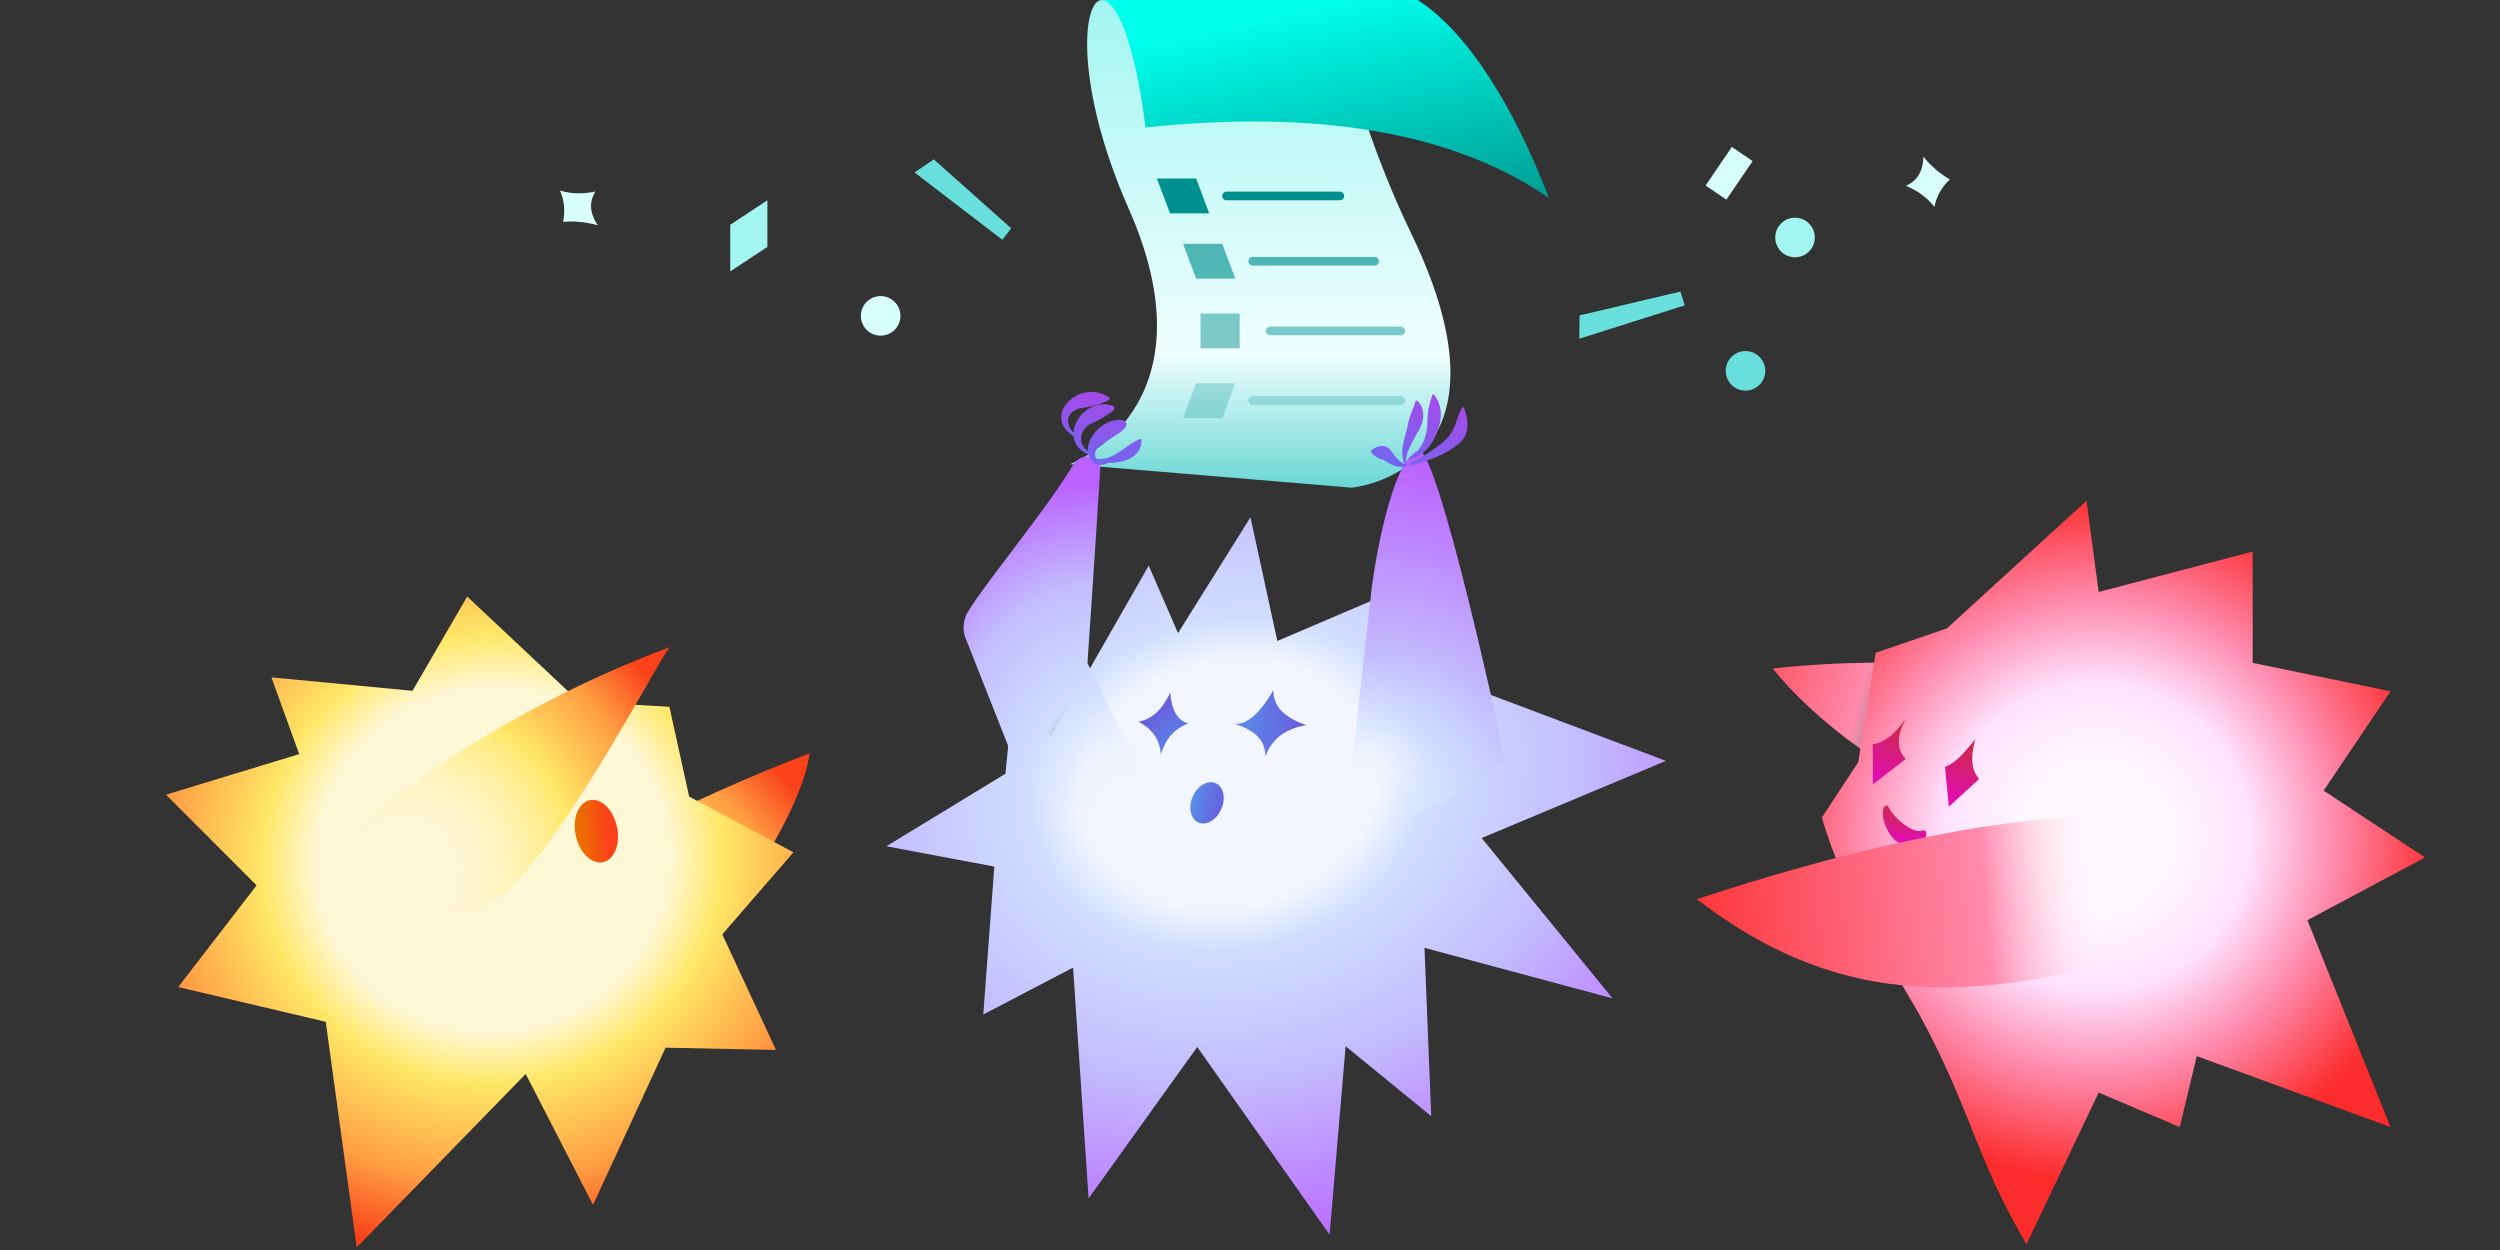 <svg width="300" height="150" viewBox="0 0 300 150" fill="none" xmlns="http://www.w3.org/2000/svg">
    <rect x="0" y="0" width="300" height="150" fill="#333333" stroke="none"/>
    <path fill-rule="evenodd" clip-rule="evenodd" d="M97.171 90.395C85.472 94.869 73.969 100.422 62.308 107.577C60.24 108.845 72.871 128.061 77.401 122.571C90.396 106.826 96.193 96.721 97.171 90.395Z" fill="url(#paint0_radial_7083_87679)"/>
    <path fill-rule="evenodd" clip-rule="evenodd" d="M56.062 71.584L49.5 82.898L32.572 81.283L35.903 90.494L19.917 95.359L30.79 106.245L21.386 118.447L39.09 122.615L42.806 149.686L63.084 128.874L71.163 144.584L79.868 125.72L93.115 125.994L86.676 112.121L95.211 102.277L82.698 95.591L80.328 84.81L69.502 84.206L56.062 71.584Z" fill="url(#paint1_radial_7083_87679)"/>
    <path fill-rule="evenodd" clip-rule="evenodd" d="M43.476 98.753C43.476 98.753 57.779 86.079 80.476 77.611C80.07 77.175 69.947 97.243 62.019 105.793C52.539 116.012 38.947 102.766 43.476 98.753Z" fill="url(#paint2_radial_7083_87679)"/>
    <path d="M72.362 103.464C73.726 103.171 74.474 101.267 74.032 99.211C73.591 97.155 72.127 95.726 70.764 96.019C69.4 96.311 68.653 98.216 69.094 100.271C69.535 102.327 70.999 103.757 72.362 103.464Z" fill="url(#paint3_linear_7083_87679)"/>
    <path fill-rule="evenodd" clip-rule="evenodd" d="M212.738 80.219C228.855 78.428 245.281 80.392 251.737 82.313C259.121 85.528 243.742 90.231 234.761 94.646C228.454 95.023 217.149 85.888 212.738 80.219Z" fill="url(#paint4_linear_7083_87679)"/>
    <path fill-rule="evenodd" clip-rule="evenodd" d="M233.623 75.413L250.38 60.091L251.84 71.037L270.324 66.18V79.547L286.863 82.954L278.837 94.871L290.997 102.897L276.89 110.421L286.863 135.246L263.613 126.732L261.568 135.246L251.84 131.109L243.18 149.302C237.438 139.591 236.727 134.064 231.253 123.482C227.818 116.836 221.792 108.991 218.625 98.103L222.994 91.448L225.086 78.332L233.623 75.413Z" fill="url(#paint5_radial_7083_87679)"/>
    <path fill-rule="evenodd" clip-rule="evenodd" d="M226.195 96.723C226.338 96.6 226.528 96.656 226.619 96.846C227.239 98.13 229.568 100.16 230.757 99.647C230.918 99.578 231.091 99.696 231.143 99.911C231.438 101.129 228.691 101.985 227.381 100.827C225.849 99.227 225.693 97.154 226.195 96.723Z" fill="url(#paint6_radial_7083_87679)"/>
    <path fill-rule="evenodd" clip-rule="evenodd" d="M203.629 107.896C220.572 102.336 237.02 98.384 252.445 97.76C259.364 95.873 267.891 111.862 261.162 113.699C240.253 119.11 223.119 122.939 203.629 107.896Z" fill="url(#paint7_linear_7083_87679)"/>
    <path fill-rule="evenodd" clip-rule="evenodd" d="M237.039 88.698C236.52 90.566 236.44 92.254 237.497 93.48L233.86 96.812L233.401 92.031C234.864 91.474 235.925 90.029 237.039 88.698Z" fill="url(#paint8_radial_7083_87679)"/>
    <path fill-rule="evenodd" clip-rule="evenodd" d="M228.642 86.284C228.263 87.194 227.058 89.316 228.676 91.086L224.757 94.116L224.722 89.315C226.285 89.098 227.528 87.891 228.642 86.284Z" fill="url(#paint9_radial_7083_87679)"/>
    <path fill-rule="evenodd" clip-rule="evenodd" d="M128.383 55.701C128.383 55.701 146.077 49.106 135.43 25.007C129.001 10.454 129.822 0 132.238 0L160.248 2.054C161.032 5.55 164.179 17.366 169.256 27.827C183.237 56.616 162.209 58.521 162.209 58.521L128.383 55.701Z" fill="url(#paint10_linear_7083_87679)"/>
    <path fill-rule="evenodd" clip-rule="evenodd" d="M132.238 0C133.825 0 136.1 4.5 137.467 15.295C154.775 13.491 172.739 14.702 185.871 23.754C182.026 13.649 176.418 4.014 170.116 0H132.238Z" fill="url(#paint11_linear_7083_87679)"/>
    <path d="M143.536 21.423H138.833L140.401 25.603H145.103L143.536 21.423Z" fill="#008F8F"/>
    <path d="M147.193 23.513H160.779" stroke="#008F8F" stroke-width="1.045" stroke-linecap="round"/>
    <g opacity="0.64">
        <path d="M146.671 29.261H141.968L143.536 33.441H148.238L146.671 29.261Z" fill="#008F8F"/>
        <path d="M150.329 31.351H164.959" stroke="#008F8F" stroke-width="1.045" stroke-linecap="round"/>
    </g>
    <g opacity="0.25">
        <path d="M146.671 50.161H141.968L143.536 45.981H148.238L146.671 50.161Z" fill="#008F8F"/>
        <path d="M150.329 48.071H168.094" stroke="#008F8F" stroke-width="1.045" stroke-linecap="round"/>
    </g>
    <g opacity="0.48">
        <path d="M148.761 37.621H144.058V41.801H148.761V37.621Z" fill="#008F8F"/>
        <path d="M152.418 39.711H168.093" stroke="#008F8F" stroke-width="1.045" stroke-linecap="round"/>
    </g>
    <path d="M92.086 24.035L87.627 26.967V32.567L92.086 29.635V24.035Z" fill="#A3F5F1"/>
    <path fill-rule="evenodd" clip-rule="evenodd" d="M230.804 18.81C230.769 20.529 230.092 21.709 228.705 22.292C229.929 22.809 231.103 23.532 232.136 24.825C232.365 23.578 232.979 22.48 233.98 21.533C232.853 20.878 231.786 20.001 230.804 18.81Z" fill="#D7FFFC"/>
    <path fill-rule="evenodd" clip-rule="evenodd" d="M71.73 27.033C70.775 25.604 70.653 24.25 71.456 22.976C70.156 23.255 68.78 23.334 67.193 22.866C67.719 24.019 67.844 25.271 67.567 26.62C68.866 26.512 70.243 26.619 71.73 27.033Z" fill="#D7FFFC"/>
    <path fill-rule="evenodd" clip-rule="evenodd" d="M201.647 34.988L202.17 36.641L189.514 40.646L189.547 37.849L201.647 34.988Z" fill="#68DFDC"/>
    <path d="M211.808 44.857C212.004 43.561 211.112 42.351 209.816 42.155C208.519 41.959 207.31 42.852 207.114 44.148C206.918 45.444 207.81 46.654 209.106 46.849C210.403 47.045 211.612 46.153 211.808 44.857Z" fill="#68DFDC"/>
    <path d="M215.403 30.873C216.714 30.873 217.777 29.81 217.777 28.499C217.777 27.188 216.714 26.125 215.403 26.125C214.092 26.125 213.029 27.188 213.029 28.499C213.029 29.81 214.092 30.873 215.403 30.873Z" fill="#A3F5F1"/>
    <path d="M105.676 40.278C106.987 40.278 108.05 39.215 108.05 37.904C108.05 36.593 106.987 35.531 105.676 35.531C104.365 35.531 103.302 36.593 103.302 37.904C103.302 39.215 104.365 40.278 105.676 40.278Z" fill="#D7FFFC"/>
    <path d="M210.313 19.331L207.819 17.634L204.669 22.264L207.163 23.96L210.313 19.331Z" fill="#D7FFFC"/>
    <path fill-rule="evenodd" clip-rule="evenodd" d="M121.34 27.399L120.285 28.775L109.75 20.699L112.062 19.123L121.34 27.399Z" fill="#68DFDC"/>
    <path d="M141.363 75.972L150.057 62.07L153.277 76.918L166.549 71.252L175.572 82.144L199.916 91.303L177.797 100.56L193.508 119.807L170.938 113.741L171.746 133.941L161.475 125.547L159.552 148.161L143.668 125.637L130.632 143.812L128.769 116.109L117.993 121.741L119.319 103.99L106.361 101.55L120.657 92.848L121.854 80.523L126.086 88.449L137.845 67.877L141.363 75.972Z" fill="url(#paint12_radial_7083_87679)"/>
    <path d="M180.556 91.284L179.834 87.562C179.834 87.562 172.796 55.104 170.361 54.044C167.398 54.586 165.311 65.349 164.63 70.335L162.545 88.983C161.114 100.786 169.499 100.297 180.556 91.284Z" fill="url(#paint13_radial_7083_87679)"/>
    <path d="M130.495 79.559C130.495 79.559 131.351 67.171 132.04 56.097C132.153 55.252 131.758 55.068 130.995 54.863C129.428 54.443 128.786 55.797 128.383 56.431C125.013 61.822 118.388 69.772 116.199 73.334C115.521 74.402 115.436 75.771 116.003 76.912L122.348 92.972C134.64 102.053 136.685 95.642 136.635 92.173L130.495 79.559Z" fill="url(#paint14_radial_7083_87679)"/>
    <path d="M140.423 83.107C139.419 85.305 138.106 86.328 136.604 86.613C138.433 87.547 139.193 88.923 139.297 90.528C139.795 89.004 140.549 87.629 142.609 86.805C141.242 86.48 140.593 85.134 140.423 83.107Z" fill="url(#paint15_linear_7083_87679)"/>
    <path d="M152.804 82.819C151.074 85.814 149.477 87.036 148.068 86.849C150.413 87.529 151.858 88.712 151.846 90.794C152.518 88.956 153.875 87.503 156.77 87.017C153.796 86.02 152.79 84.517 152.804 82.819Z" fill="url(#paint16_linear_7083_87679)"/>
    <path d="M143.812 98.702C144.761 99.115 145.991 98.392 146.56 97.087C147.128 95.782 146.819 94.389 145.87 93.975C144.92 93.562 143.69 94.285 143.122 95.59C142.553 96.895 142.862 98.289 143.812 98.702Z" fill="url(#paint17_linear_7083_87679)"/>
    <path fill-rule="evenodd" clip-rule="evenodd" d="M128.699 52.267C128.736 52.312 128.783 52.327 128.828 52.321C128.905 53.181 129.408 53.987 130.492 54.485C130.53 54.516 130.571 54.525 130.608 54.519C130.713 54.905 130.935 55.272 131.301 55.596C131.471 55.86 132.925 55.819 132.878 55.536C134.829 55.609 136.967 54.904 136.98 52.821C136.982 52.529 136.689 52.711 136.525 52.813C136.51 52.822 136.496 52.831 136.484 52.838C135.929 53.098 135.425 53.454 134.925 53.807C133.926 54.514 132.946 55.207 131.622 55.081C131.444 54.9 131.354 54.646 131.424 54.326C131.429 53.803 132.386 53.196 133.333 52.596C134.588 51.801 135.824 51.017 134.809 50.452C132.862 49.977 130.389 52.185 130.541 54.132C129.389 53.252 129.461 51.849 130.686 50.97C131.695 50.491 132.668 49.993 133.59 49.298C133.702 49.214 133.91 48.82 133.495 48.684C131.084 47.896 128.918 49.965 128.82 51.941C127.882 50.905 127.805 49.62 129.471 49.028C129.631 48.998 129.79 48.969 129.947 48.941L129.947 48.941C130.914 48.768 131.835 48.603 132.798 48.13L132.864 48.098C133.203 47.934 133.397 47.84 132.816 47.508C129.449 45.592 125.081 49.844 128.699 52.267Z" fill="url(#paint18_linear_7083_87679)"/>
    <path d="M169.047 55.005C169.928 54.451 170.501 53.721 170.891 52.826C171.167 52.094 171.32 51.351 171.278 50.566C171.305 49.428 171.501 48.491 171.912 47.349L172.051 47.325C173.528 49.118 172.852 51.55 171.704 53.307C171.104 54.196 170.094 54.95 169.057 55.179C169.108 55.159 169.047 55.005 169.047 55.005Z" fill="url(#paint19_linear_7083_87679)"/>
    <path d="M168.59 55.724C167.978 54.599 168.364 53.201 168.692 52.01C168.718 51.916 168.744 51.823 168.769 51.732C168.85 51.462 168.904 51.187 168.956 50.919C169.027 50.552 169.095 50.199 169.231 49.889C169.297 49.702 169.369 49.527 169.442 49.348C169.586 48.997 169.736 48.629 169.872 48.123L170.026 48.062C170.501 48.439 170.743 49.056 170.775 49.667C170.878 50.606 170.381 51.454 169.93 52.195C169.875 52.3 169.813 52.418 169.746 52.543C169.506 52.996 169.214 53.546 169.043 53.939C168.794 54.512 168.652 55.132 168.791 55.789L168.737 55.824L168.698 56.003C167.815 56.172 166.797 55.772 166.102 55.214C166.024 55.144 165.975 55.148 165.909 55.153C165.897 55.154 165.885 55.155 165.872 55.156C165.651 55.155 165.461 55.026 165.268 54.894C165.201 54.849 165.133 54.803 165.064 54.762C165.019 54.724 164.973 54.691 164.929 54.657C164.759 54.531 164.6 54.413 164.488 54.128C165.02 53.592 165.893 53.248 166.603 53.77C166.845 53.963 167.027 54.218 167.213 54.478C167.391 54.728 167.573 54.983 167.816 55.193C168.02 55.391 168.3 55.56 168.59 55.724Z" fill="url(#paint20_linear_7083_87679)"/>
    <path d="M173.327 52.907C172.089 53.987 170.597 54.87 169.1 55.667C169.1 55.667 169.161 55.821 169.197 55.837C171.374 55.337 173.537 54.575 175.259 53.066C176.409 51.991 176.193 50.236 175.668 48.899L175.509 48.873C175.214 49.256 175.063 49.701 174.927 50.111C174.567 51.232 174.177 52.127 173.327 52.907Z" fill="url(#paint21_linear_7083_87679)"/>
    <defs>
        <radialGradient id="paint0_radial_7083_87679" cx="0" cy="0" r="1" gradientUnits="userSpaceOnUse" gradientTransform="translate(65.76 118.429) rotate(-43.626) scale(51.105 47.066)">
            <stop offset="0.102" stop-color="#FFF8D6" stop-opacity="0"/>
            <stop offset="0.42" stop-color="#FFE767"/>
            <stop offset="0.605" stop-color="#FF9D42"/>
            <stop offset="0.743" stop-color="#FA4119"/>
        </radialGradient>
        <radialGradient id="paint1_radial_7083_87679" cx="0" cy="0" r="1" gradientUnits="userSpaceOnUse" gradientTransform="translate(59.061 103.135) rotate(72.355) scale(64.205 65.459)">
            <stop offset="0.322" stop-color="#FFF8D6"/>
            <stop offset="0.42" stop-color="#FFE767"/>
            <stop offset="0.605" stop-color="#FF9D42"/>
            <stop offset="0.743" stop-color="#FA4119"/>
        </radialGradient>
        <radialGradient id="paint2_radial_7083_87679" cx="0" cy="0" r="1" gradientUnits="userSpaceOnUse" gradientTransform="translate(47.833 105.474) rotate(-42.447) scale(51.991 48.708)">
            <stop offset="0.102" stop-color="#FFF8D6" stop-opacity="0"/>
            <stop offset="0.42" stop-color="#FFE767"/>
            <stop offset="0.605" stop-color="#FF9D42"/>
            <stop offset="0.743" stop-color="#FA4119"/>
        </radialGradient>
        <linearGradient id="paint3_linear_7083_87679" x1="69.486" y1="100.187" x2="73.026" y2="99.879" gradientUnits="userSpaceOnUse">
            <stop stop-color="#ED7100"/>
            <stop offset="1" stop-color="#FA4119"/>
        </linearGradient>
        <linearGradient id="paint4_linear_7083_87679" x1="233.849" y1="87.809" x2="199.215" y2="78.787" gradientUnits="userSpaceOnUse">
            <stop offset="0.102" stop-color="#FFF9FF" stop-opacity="0"/>
            <stop offset="0.318" stop-color="#FF89AC"/>
            <stop offset="0.914" stop-color="#FC2C2C"/>
        </linearGradient>
        <radialGradient id="paint5_radial_7083_87679" cx="0" cy="0" r="1" gradientUnits="userSpaceOnUse" gradientTransform="translate(251.671 100.462) rotate(-132.209) scale(49.187 49.573)">
            <stop offset="0.174" stop-color="#FFF9FF"/>
            <stop offset="0.374" stop-color="#FFE2FE"/>
            <stop offset="0.581" stop-color="#FF89AC"/>
            <stop offset="0.833" stop-color="#FC2C2C"/>
        </radialGradient>
        <radialGradient id="paint6_radial_7083_87679" cx="0" cy="0" r="1" gradientUnits="userSpaceOnUse" gradientTransform="translate(228.552 95.543) rotate(90) scale(10.575 13.074)">
            <stop offset="0.078" stop-color="#C93131"/>
            <stop offset="0.548" stop-color="#E20ABD"/>
        </radialGradient>
        <linearGradient id="paint7_linear_7083_87679" x1="258.714" y1="103.76" x2="193.275" y2="108.82" gradientUnits="userSpaceOnUse">
            <stop offset="0.102" stop-color="#FFF9FF" stop-opacity="0"/>
            <stop offset="0.318" stop-color="#FF89AC"/>
            <stop offset="0.914" stop-color="#FC2C2C"/>
        </linearGradient>
        <radialGradient id="paint8_radial_7083_87679" cx="0" cy="0" r="1" gradientUnits="userSpaceOnUse" gradientTransform="translate(237.79 86.781) rotate(111.395) scale(19.534 10.864)">
            <stop offset="0.078" stop-color="#C93131"/>
            <stop offset="0.548" stop-color="#E20ABD"/>
        </radialGradient>
        <radialGradient id="paint9_radial_7083_87679" cx="0" cy="0" r="1" gradientUnits="userSpaceOnUse" gradientTransform="translate(229.56 84.433) rotate(116.382) scale(19.596 10.83)">
            <stop offset="0.078" stop-color="#C93131"/>
            <stop offset="0.548" stop-color="#E20ABD"/>
        </radialGradient>
        <linearGradient id="paint10_linear_7083_87679" x1="151.373" y1="-1.07819e-05" x2="151.373" y2="67.404" gradientUnits="userSpaceOnUse">
            <stop stop-color="#A3F5F1"/>
            <stop offset="0.625" stop-color="#F0FFFE"/>
            <stop offset="1" stop-color="#1FC1BF"/>
        </linearGradient>
        <linearGradient id="paint11_linear_7083_87679" x1="159.054" y1="0" x2="165.596" y2="29.352" gradientUnits="userSpaceOnUse">
            <stop stop-color="#00FFED"/>
            <stop offset="1" stop-color="#00998E"/>
        </linearGradient>
        <radialGradient id="paint12_radial_7083_87679" cx="0" cy="0" r="1" gradientUnits="userSpaceOnUse" gradientTransform="translate(147.535 94.134) rotate(77.375) scale(62.797 76.623)">
            <stop offset="0.235" stop-color="#F3F6FF"/>
            <stop offset="0.315" stop-color="#D1DEFF"/>
            <stop offset="0.559" stop-color="#C3BCFF"/>
            <stop offset="0.924" stop-color="#BA61FF"/>
        </radialGradient>
        <radialGradient id="paint13_radial_7083_87679" cx="0" cy="0" r="1" gradientUnits="userSpaceOnUse" gradientTransform="translate(164.936 96.794) rotate(-72.867) scale(52.638 56.271)">
            <stop offset="0.07" stop-color="#F3F6FF" stop-opacity="0"/>
            <stop offset="0.183" stop-color="#D1DEFF" stop-opacity="0.62"/>
            <stop offset="0.342" stop-color="#C3BCFF"/>
            <stop offset="0.793" stop-color="#BA61FF"/>
        </radialGradient>
        <radialGradient id="paint14_radial_7083_87679" cx="0" cy="0" r="1" gradientUnits="userSpaceOnUse" gradientTransform="translate(137.189 100.467) rotate(-111.055) scale(56.72 40.84)">
            <stop offset="0.117" stop-color="#F3F6FF" stop-opacity="0"/>
            <stop offset="0.328" stop-color="#D1DEFF"/>
            <stop offset="0.55" stop-color="#C3BCFF"/>
            <stop offset="0.775" stop-color="#BA61FF"/>
        </radialGradient>
        <linearGradient id="paint15_linear_7083_87679" x1="143.444" y1="88.422" x2="139.242" y2="83.256" gradientUnits="userSpaceOnUse">
            <stop stop-color="#598CE9"/>
            <stop offset="0.878" stop-color="#685BDC"/>
        </linearGradient>
        <linearGradient id="paint16_linear_7083_87679" x1="156.547" y1="87.53" x2="148.478" y2="87.543" gradientUnits="userSpaceOnUse">
            <stop stop-color="#685BDC"/>
            <stop offset="1" stop-color="#598CE9"/>
        </linearGradient>
        <linearGradient id="paint17_linear_7083_87679" x1="142.167" y1="96.09" x2="147.566" y2="97.162" gradientUnits="userSpaceOnUse">
            <stop offset="0.166" stop-color="#598CE9"/>
            <stop offset="0.9" stop-color="#685BDC"/>
        </linearGradient>
        <linearGradient id="paint18_linear_7083_87679" x1="132.159" y1="47.026" x2="132.159" y2="55.773" gradientUnits="userSpaceOnUse">
            <stop stop-color="#A54AEA"/>
            <stop offset="1" stop-color="#7365EE"/>
        </linearGradient>
        <linearGradient id="paint19_linear_7083_87679" x1="172.611" y1="47.569" x2="168.72" y2="56.504" gradientUnits="userSpaceOnUse">
            <stop stop-color="#A54AEA"/>
            <stop offset="1" stop-color="#7365EE"/>
        </linearGradient>
        <linearGradient id="paint20_linear_7083_87679" x1="172.611" y1="47.569" x2="168.72" y2="56.504" gradientUnits="userSpaceOnUse">
            <stop stop-color="#A54AEA"/>
            <stop offset="1" stop-color="#7365EE"/>
        </linearGradient>
        <linearGradient id="paint21_linear_7083_87679" x1="172.611" y1="47.569" x2="168.72" y2="56.504" gradientUnits="userSpaceOnUse">
            <stop stop-color="#A54AEA"/>
            <stop offset="1" stop-color="#7365EE"/>
        </linearGradient>
    </defs>
</svg>
